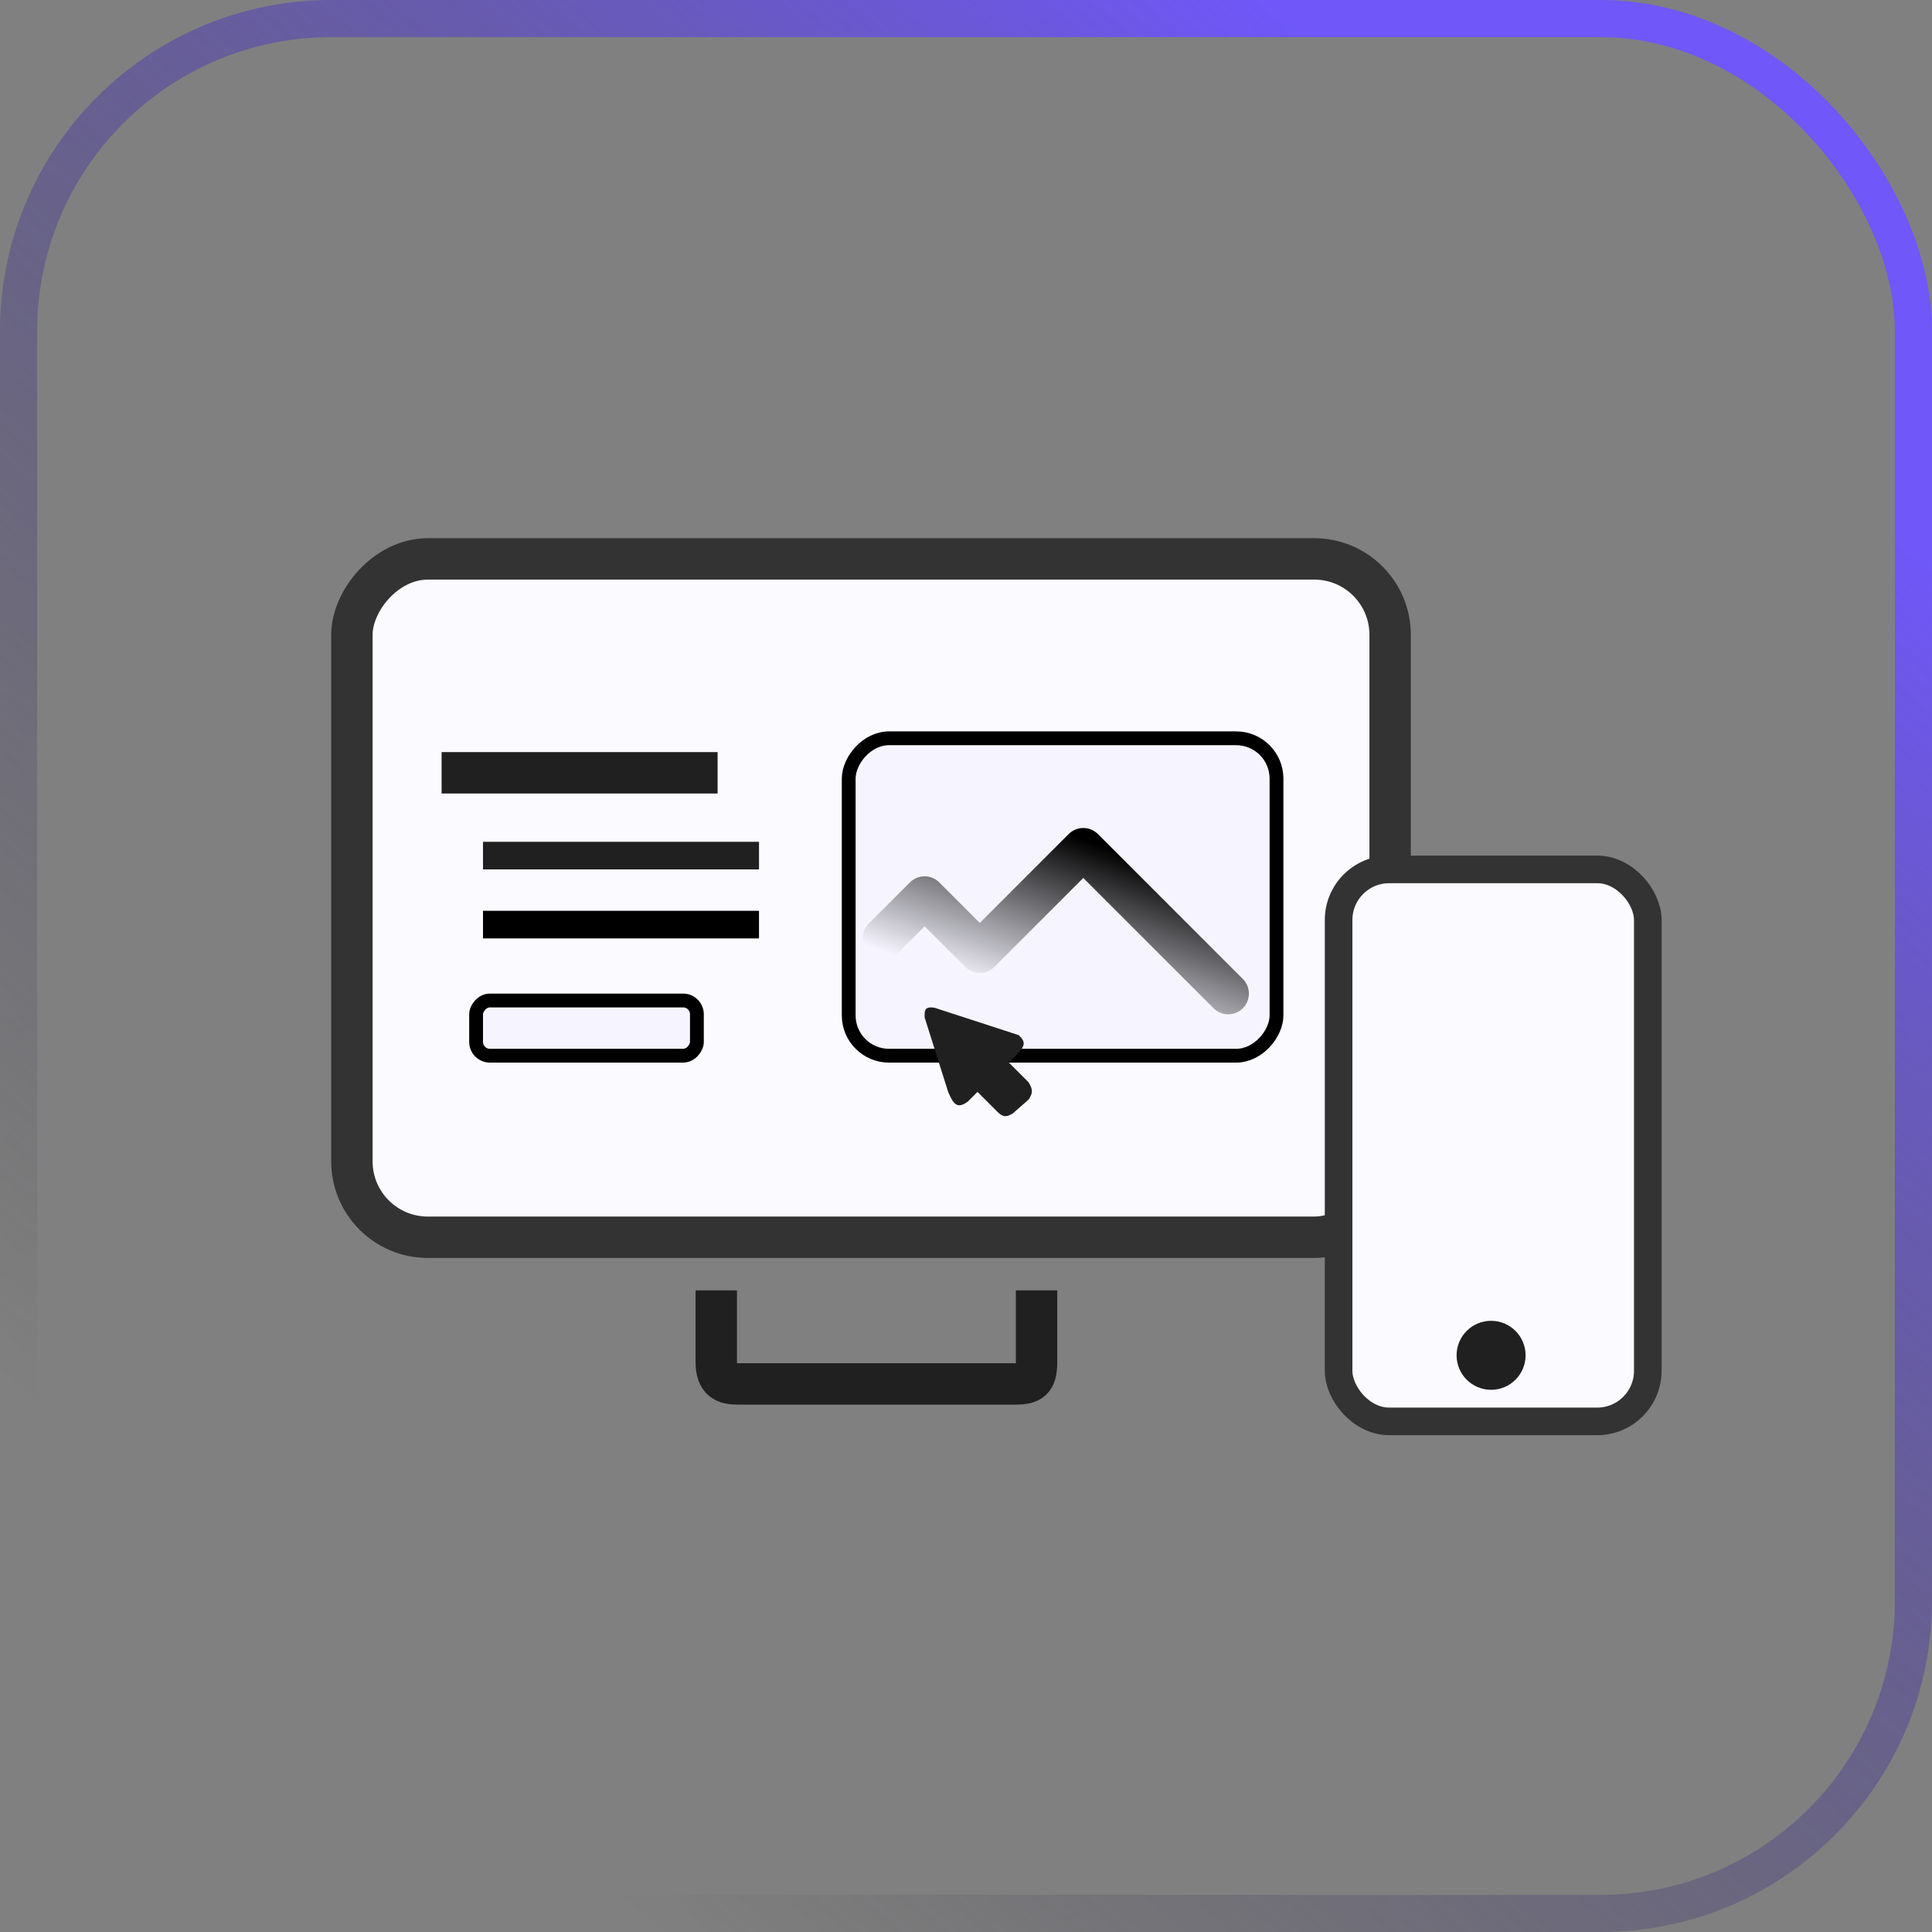 <svg width="140" height="140" viewBox="0 0 140 140" fill="none" xmlns="http://www.w3.org/2000/svg">
<rect x="0" y="0" width="140" height="140" fill="#808080" stroke="none"/>
<rect x="1.346" y="1.346" width="137.308" height="137.308" rx="22.654" stroke="url(#paint0_linear)" stroke-width="2.692"/>
<rect x="-1.5" y="1.5" width="75.234" height="49.156" rx="5.5" transform="matrix(-1 0 0 1 99.234 39)" fill="#FBFAFF" stroke="#343333" stroke-width="3"/>
<rect x="-0.5" y="0.5" width="31" height="23" rx="2.921" transform="matrix(-1 0 0 1 92 53)" fill="#F6F5FF" stroke="black" stroke-linecap="round" stroke-linejoin="round"/>
<rect x="-0.5" y="0.5" width="16" height="4" rx="1" transform="matrix(-1 0 0 1 50 72)" fill="#F6F5FF" stroke="black" stroke-linecap="round" stroke-linejoin="round"/>
<rect width="12" height="4" rx="1" transform="matrix(-1 0 0 1 114 76)" fill="#202020"/>
<path d="M51.903 93.504V98.702C51.903 100.058 52.566 100.284 53.451 100.284C54.158 100.284 67.229 100.284 73.566 100.284C74.671 100.284 75.113 100.058 75.113 98.702C75.113 97.346 75.113 94.86 75.113 93.504" stroke="#202020" stroke-width="3"/>
<path d="M52 56H32" stroke="#202020" stroke-width="3"/>
<path d="M55 62H35" stroke="#202020" stroke-width="2"/>
<path d="M55 67H35" stroke="black" stroke-width="2"/>
<path d="M113.334 68.668H100.001" stroke="url(#paint1_linear)" stroke-width="2"/>
<path d="M115.334 72.668H102.001" stroke="url(#paint2_linear)" stroke-width="1.333"/>
<path d="M64 68L67 65L71 69L78.5 61.5L89 72" stroke="url(#paint3_linear)" stroke-width="3" stroke-linecap="round" stroke-linejoin="round"/>
<rect width="16.667" height="10.667" rx="2.281" transform="matrix(-1 0 0 1 116.667 82)" fill="#202020"/>
<path d="M102.667 87.557L104.107 86.224L106.027 88.001L109.627 84.668L114.667 89.335" stroke="url(#paint4_linear)" stroke-width="2" stroke-linecap="round" stroke-linejoin="round"/>
<rect x="97" y="63" width="22.405" height="40" rx="3.667" fill="#FBFAFF" stroke="#343333" stroke-width="2"/>
<path d="M67.004 73.732L68.707 79.124C69.104 80.061 69.38 80.363 70.125 79.833L70.835 79.124L72.254 80.543C72.695 80.991 72.944 80.948 73.389 80.685L74.524 79.692C74.878 79.193 74.837 78.913 74.524 78.415L73.105 76.996L73.815 76.286C74.241 75.788 74.363 75.507 73.815 75.009L67.713 73.023C67.059 72.923 66.979 73.154 67.004 73.732Z" fill="#202020"/>
<circle cx="108.05" cy="98.211" r="2.5" fill="#202020"/>
<defs>
<linearGradient id="paint0_linear" x1="114.625" y1="19.25" x2="27.125" y2="122.5" gradientUnits="userSpaceOnUse">
<stop stop-color="#6F57F9"/>
<stop offset="1" stop-color="#303030" stop-opacity="0"/>
</linearGradient>
<linearGradient id="paint1_linear" x1="113.334" y1="68.168" x2="100.001" y2="68.168" gradientUnits="userSpaceOnUse">
<stop stop-color="#72716E"/>
<stop offset="1" stop-color="#FAFAF9"/>
</linearGradient>
<linearGradient id="paint2_linear" x1="115.334" y1="72.168" x2="102.001" y2="72.168" gradientUnits="userSpaceOnUse">
<stop stop-color="#FDFDFD"/>
<stop offset="1" stop-color="#FDFDFD" stop-opacity="0"/>
</linearGradient>
<linearGradient id="paint3_linear" x1="84.469" y1="62.944" x2="80.266" y2="74.753" gradientUnits="userSpaceOnUse">
<stop/>
<stop offset="1" stop-opacity="0"/>
</linearGradient>
<linearGradient id="paint4_linear" x1="112.492" y1="85.31" x2="110.734" y2="90.644" gradientUnits="userSpaceOnUse">
<stop stop-color="#FDFDFD"/>
<stop offset="1" stop-color="#FDFDFD" stop-opacity="0"/>
</linearGradient>
</defs>
</svg>
